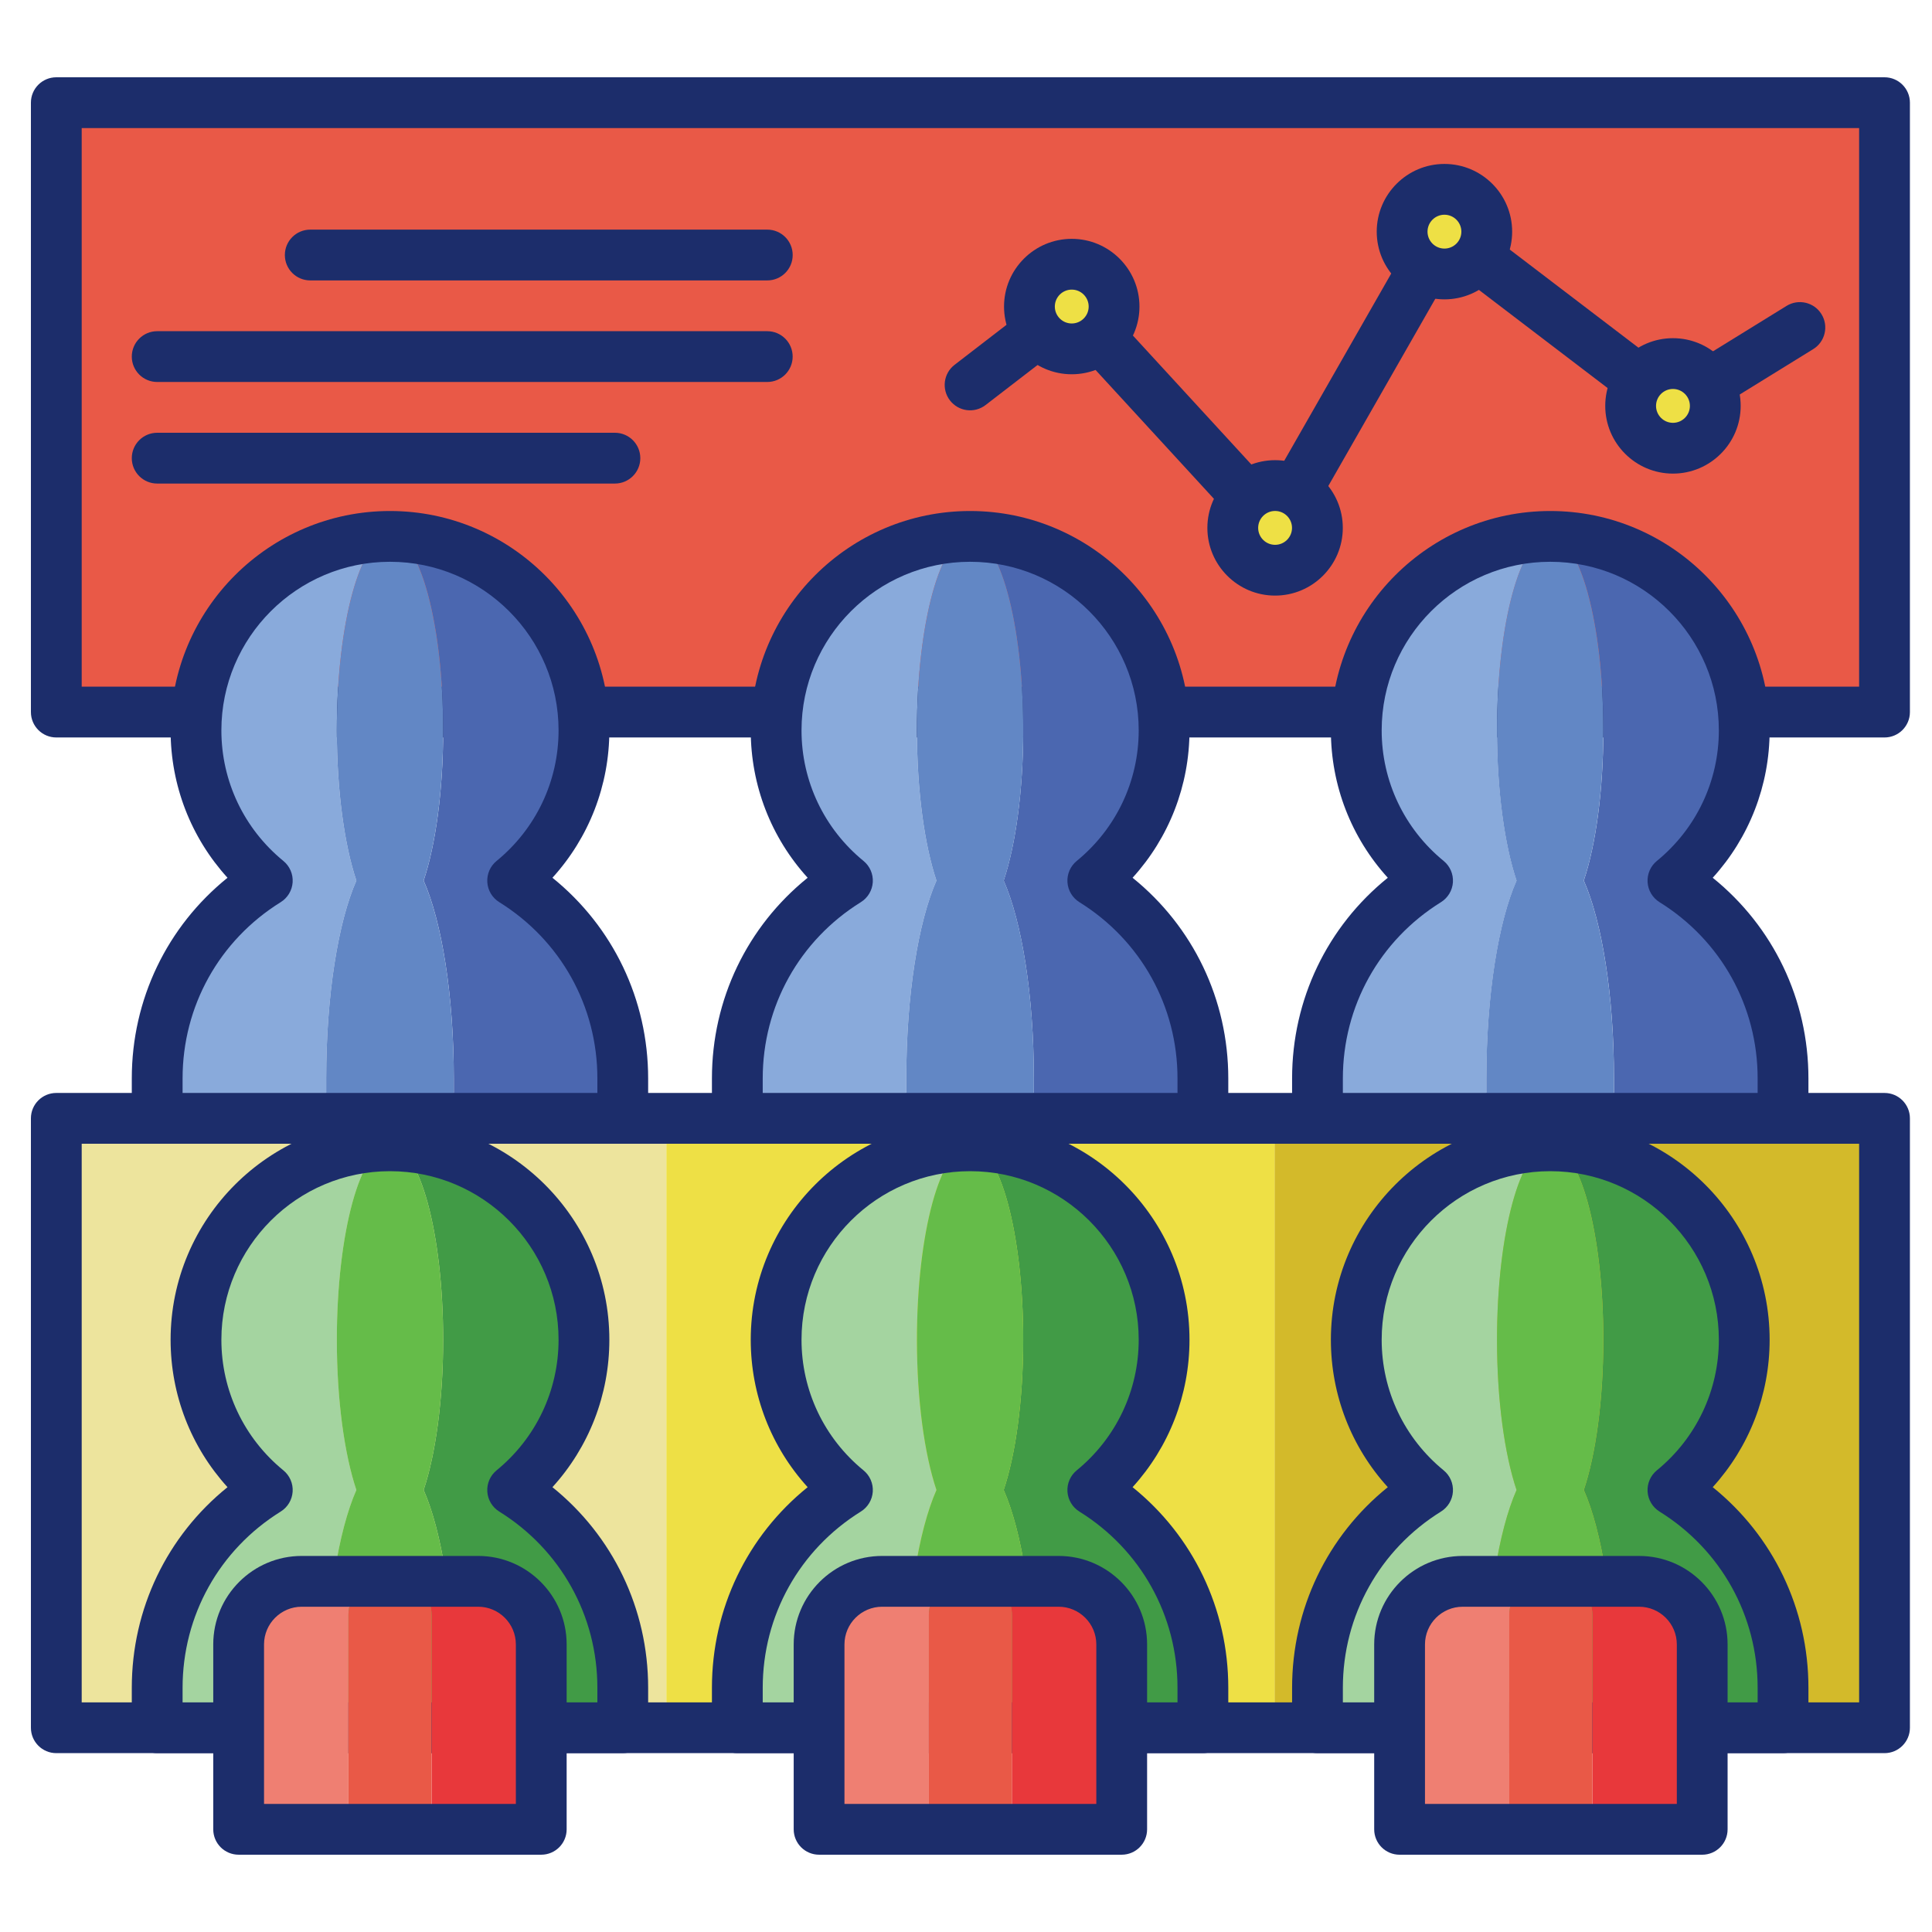 <svg width="125" height="125" viewBox="0 0 125 125" fill="none" xmlns="http://www.w3.org/2000/svg">
<path d="M3.641 6.643H121.926V46.071H3.641V6.643Z" fill="#E95947"/>
<path d="M121.928 47.714H3.643C2.735 47.714 2 46.979 2 46.071V6.643C2 5.735 2.735 5 3.643 5H121.928C122.835 5 123.571 5.735 123.571 6.643V46.071C123.571 46.979 122.835 47.714 121.928 47.714ZM5.286 44.428H120.285V8.286H5.286V44.428Z" fill="#1C2D6B"/>
<path d="M3.641 72.356H43.108V111.785H3.641V72.356Z" fill="#EDE49D"/>
<path d="M82.461 72.356H121.928V111.785H82.461V72.356Z" fill="#D3BA2A"/>
<path d="M43.113 72.356H82.464V111.785H43.113V72.356Z" fill="#EEE045"/>
<path d="M121.928 113.428H3.643C2.735 113.428 2 112.692 2 111.785V72.357C2 71.449 2.735 70.714 3.643 70.714H121.928C122.835 70.714 123.571 71.449 123.571 72.357V111.785C123.571 112.692 122.835 113.428 121.928 113.428ZM5.286 110.142H120.285V74H5.286V110.142Z" fill="#1C2D6B"/>
<path d="M23.057 56.975C22.286 54.673 21.793 51.175 21.793 47.256C21.793 40.324 23.333 34.705 25.232 34.705C18.301 34.705 12.682 40.324 12.682 47.256C12.682 51.176 14.48 54.673 17.295 56.975C13.02 59.632 10.172 64.369 10.172 69.773V72.357H21.106V69.773C21.106 64.369 21.886 59.632 23.057 56.975V56.975Z" fill="#89AADB"/>
<path d="M33.172 56.975C35.986 54.673 37.785 51.175 37.785 47.256C37.785 40.324 32.166 34.705 25.234 34.705C27.134 34.705 28.673 40.324 28.673 47.256C28.673 51.176 28.181 54.673 27.41 56.975C28.581 59.632 29.361 64.37 29.361 69.773V72.357H40.295V69.773C40.295 64.37 37.447 59.632 33.172 56.975V56.975Z" fill="#4B67B0"/>
<path d="M27.407 56.975C28.179 54.673 28.671 51.175 28.671 47.256C28.671 40.324 27.131 34.705 25.232 34.705C23.333 34.705 21.793 40.324 21.793 47.256C21.793 51.176 22.286 54.673 23.057 56.975C21.886 59.632 21.105 64.369 21.105 69.773V72.357H29.36V69.773C29.36 64.37 28.579 59.632 27.407 56.975V56.975Z" fill="#6287C5"/>
<path d="M40.292 74H10.17C9.263 74 8.527 73.264 8.527 72.357V69.773C8.527 64.663 10.809 59.946 14.72 56.791C12.359 54.196 11.038 50.819 11.038 47.255C11.038 39.429 17.405 33.062 25.231 33.062C33.058 33.062 39.425 39.429 39.425 47.255C39.425 50.819 38.104 54.196 35.743 56.791C39.654 59.946 41.935 64.663 41.935 69.773V72.357C41.935 73.264 41.2 74 40.292 74V74ZM11.813 70.714H38.65V69.773C38.65 65.103 36.276 60.84 32.302 58.37C31.851 58.09 31.563 57.61 31.529 57.081C31.495 56.551 31.718 56.038 32.129 55.703C34.678 53.618 36.139 50.539 36.139 47.255C36.139 41.241 31.246 36.347 25.231 36.347C19.217 36.347 14.323 41.241 14.323 47.255C14.323 50.539 15.785 53.618 18.334 55.703C18.744 56.038 18.968 56.551 18.934 57.081C18.899 57.61 18.612 58.09 18.161 58.37C14.186 60.84 11.813 65.103 11.813 69.773V70.714Z" fill="#1C2D6B"/>
<path d="M60.589 56.975C59.817 54.673 59.325 51.175 59.325 47.256C59.325 40.324 60.864 34.705 62.764 34.705C55.832 34.705 50.213 40.324 50.213 47.256C50.213 51.176 52.011 54.673 54.827 56.975C50.551 59.632 47.703 64.369 47.703 69.773V72.357H58.637V69.773C58.637 64.369 59.417 59.632 60.589 56.975V56.975Z" fill="#89AADB"/>
<path d="M70.699 56.975C73.514 54.673 75.312 51.175 75.312 47.256C75.312 40.324 69.693 34.705 62.762 34.705C64.661 34.705 66.201 40.324 66.201 47.256C66.201 51.176 65.708 54.673 64.937 56.975C66.108 59.632 66.889 64.37 66.889 69.773V72.357H77.823V69.773C77.822 64.37 74.974 59.632 70.699 56.975V56.975Z" fill="#4B67B0"/>
<path d="M64.939 56.975C65.71 54.673 66.203 51.175 66.203 47.256C66.203 40.324 64.663 34.705 62.764 34.705C60.864 34.705 59.325 40.324 59.325 47.256C59.325 51.176 59.817 54.673 60.588 56.975C59.417 59.632 58.637 64.369 58.637 69.773V72.357H66.89V69.773C66.891 64.37 66.11 59.632 64.939 56.975V56.975Z" fill="#6287C5"/>
<path d="M77.827 74H47.705C46.798 74 46.062 73.264 46.062 72.357V69.773C46.062 64.663 48.344 59.946 52.255 56.791C49.894 54.196 48.573 50.819 48.573 47.255C48.573 39.429 54.94 33.062 62.766 33.062C70.592 33.062 76.96 39.429 76.96 47.255C76.96 50.819 75.638 54.196 73.278 56.791C77.189 59.946 79.47 64.663 79.47 69.773V72.357C79.47 73.264 78.734 74 77.827 74V74ZM49.348 70.714H76.184V69.773C76.184 65.103 73.811 60.84 69.836 58.37C69.386 58.09 69.099 57.61 69.064 57.081C69.03 56.551 69.254 56.039 69.664 55.703C72.212 53.618 73.674 50.539 73.674 47.255C73.674 41.241 68.78 36.347 62.766 36.347C56.752 36.347 51.858 41.241 51.858 47.255C51.858 50.539 53.32 53.618 55.869 55.703C56.279 56.038 56.503 56.551 56.469 57.081C56.434 57.61 56.147 58.09 55.696 58.37C51.722 60.84 49.348 65.103 49.348 69.773V70.714Z" fill="#1C2D6B"/>
<path d="M98.124 56.975C97.353 54.673 96.86 51.175 96.86 47.256C96.86 40.324 98.4 34.705 100.299 34.705C93.367 34.705 87.748 40.324 87.748 47.256C87.748 51.176 89.546 54.673 92.362 56.975C88.086 59.632 85.238 64.369 85.238 69.773V72.357H96.172V69.773C96.172 64.369 96.953 59.632 98.124 56.975V56.975Z" fill="#89AADB"/>
<path d="M108.234 56.975C111.049 54.673 112.848 51.175 112.848 47.256C112.848 40.324 107.229 34.705 100.297 34.705C102.196 34.705 103.736 40.324 103.736 47.256C103.736 51.176 103.243 54.673 102.472 56.975C103.643 59.632 104.424 64.37 104.424 69.773V72.357H115.357V69.773C115.357 64.37 112.509 59.632 108.234 56.975V56.975Z" fill="#4B67B0"/>
<path d="M102.469 56.975C103.241 54.673 103.733 51.175 103.733 47.256C103.733 40.324 102.193 34.705 100.294 34.705C98.395 34.705 96.855 40.324 96.855 47.256C96.855 51.176 97.348 54.673 98.12 56.975C96.948 59.632 96.168 64.369 96.168 69.773V72.357H104.422V69.773C104.421 64.37 103.641 59.632 102.469 56.975V56.975Z" fill="#6287C5"/>
<path d="M115.362 74H85.24C84.333 74 83.598 73.264 83.598 72.357V69.773C83.598 64.663 85.879 59.946 89.79 56.791C87.429 54.196 86.108 50.819 86.108 47.255C86.108 39.429 92.475 33.062 100.301 33.062C108.128 33.062 114.495 39.429 114.495 47.255C114.495 50.819 113.173 54.196 110.813 56.791C114.724 59.946 117.005 64.663 117.005 69.773V72.357C117.005 73.264 116.27 74 115.362 74ZM86.883 70.714H113.719V69.773C113.719 65.103 111.346 60.84 107.371 58.37C106.921 58.09 106.633 57.61 106.599 57.081C106.565 56.551 106.788 56.038 107.198 55.703C109.747 53.618 111.209 50.539 111.209 47.255C111.209 41.241 106.316 36.347 100.301 36.347C94.287 36.347 89.394 41.241 89.394 47.255C89.394 50.539 90.855 53.618 93.404 55.703C93.814 56.038 94.037 56.551 94.004 57.081C93.969 57.61 93.681 58.09 93.231 58.37C89.256 60.84 86.883 65.103 86.883 69.773V70.714Z" fill="#1C2D6B"/>
<path d="M23.057 96.403C22.286 94.102 21.793 90.603 21.793 86.684C21.793 79.752 23.333 74.133 25.232 74.133C18.301 74.133 12.682 79.752 12.682 86.684C12.682 90.604 14.48 94.102 17.295 96.403C13.02 99.06 10.172 103.797 10.172 109.202V111.785H21.106V109.202C21.106 103.797 21.886 99.06 23.057 96.403Z" fill="#A4D4A0"/>
<path d="M33.172 96.403C35.986 94.102 37.785 90.603 37.785 86.684C37.785 79.752 32.166 74.133 25.234 74.133C27.134 74.133 28.673 79.752 28.673 86.684C28.673 90.604 28.181 94.102 27.41 96.403C28.581 99.06 29.361 103.798 29.361 109.202V111.785H40.295V109.202C40.295 103.798 37.447 99.06 33.172 96.403Z" fill="#419B46"/>
<path d="M27.407 96.403C28.179 94.102 28.671 90.603 28.671 86.684C28.671 79.752 27.131 74.133 25.232 74.133C23.333 74.133 21.793 79.752 21.793 86.684C21.793 90.604 22.286 94.102 23.057 96.403C21.886 99.06 21.105 103.797 21.105 109.202V111.785H29.36V109.202C29.36 103.798 28.579 99.06 27.407 96.403V96.403Z" fill="#65BC49"/>
<path d="M40.292 113.428H10.17C9.263 113.428 8.527 112.692 8.527 111.785V109.201C8.527 104.092 10.809 99.374 14.72 96.22C12.359 93.624 11.038 90.247 11.038 86.683C11.038 78.857 17.405 72.49 25.231 72.49C33.058 72.49 39.425 78.857 39.425 86.683C39.425 90.247 38.104 93.624 35.743 96.22C39.654 99.374 41.935 104.092 41.935 109.201V111.785C41.935 112.692 41.2 113.428 40.292 113.428V113.428ZM11.813 110.142H38.65V109.201C38.65 104.531 36.276 100.269 32.302 97.798C31.851 97.519 31.563 97.038 31.529 96.509C31.495 95.98 31.718 95.467 32.129 95.131C34.678 93.047 36.139 89.967 36.139 86.683C36.139 80.669 31.246 75.775 25.231 75.775C19.217 75.775 14.323 80.669 14.323 86.683C14.323 89.967 15.785 93.047 18.334 95.131C18.744 95.466 18.968 95.98 18.934 96.509C18.899 97.038 18.612 97.519 18.161 97.798C14.186 100.269 11.813 104.531 11.813 109.201V110.142Z" fill="#1C2D6B"/>
<path d="M60.589 96.403C59.817 94.102 59.325 90.603 59.325 86.684C59.325 79.752 60.864 74.133 62.764 74.133C55.832 74.133 50.213 79.752 50.213 86.684C50.213 90.604 52.011 94.102 54.827 96.403C50.551 99.06 47.703 103.797 47.703 109.202V111.785H58.637V109.202C58.637 103.797 59.417 99.06 60.589 96.403V96.403Z" fill="#A4D4A0"/>
<path d="M70.699 96.403C73.514 94.102 75.312 90.603 75.312 86.684C75.312 79.752 69.693 74.133 62.762 74.133C64.661 74.133 66.201 79.752 66.201 86.684C66.201 90.604 65.708 94.102 64.937 96.403C66.108 99.06 66.889 103.798 66.889 109.202V111.785H77.823V109.202C77.822 103.798 74.974 99.06 70.699 96.403V96.403Z" fill="#419B46"/>
<path d="M64.939 96.403C65.71 94.102 66.203 90.603 66.203 86.684C66.203 79.752 64.663 74.133 62.764 74.133C60.864 74.133 59.325 79.752 59.325 86.684C59.325 90.604 59.817 94.102 60.588 96.403C59.417 99.06 58.637 103.797 58.637 109.202V111.785H66.89V109.202C66.891 103.798 66.11 99.06 64.939 96.403Z" fill="#65BC49"/>
<path d="M77.827 113.428H47.705C46.798 113.428 46.062 112.692 46.062 111.785V109.201C46.062 104.092 48.344 99.374 52.255 96.22C49.894 93.624 48.573 90.247 48.573 86.683C48.573 78.857 54.94 72.49 62.766 72.49C70.592 72.49 76.96 78.857 76.96 86.683C76.96 90.247 75.638 93.624 73.278 96.22C77.189 99.374 79.47 104.092 79.47 109.201V111.785C79.47 112.692 78.734 113.428 77.827 113.428V113.428ZM49.348 110.142H76.184V109.201C76.184 104.531 73.811 100.269 69.836 97.798C69.386 97.519 69.099 97.038 69.064 96.509C69.03 95.98 69.254 95.467 69.664 95.131C72.212 93.047 73.674 89.967 73.674 86.683C73.674 80.669 68.78 75.775 62.766 75.775C56.752 75.775 51.858 80.669 51.858 86.683C51.858 89.967 53.32 93.047 55.869 95.131C56.279 95.466 56.503 95.98 56.469 96.509C56.434 97.038 56.147 97.519 55.696 97.798C51.722 100.269 49.348 104.531 49.348 109.201V110.142Z" fill="#1C2D6B"/>
<path d="M98.124 96.403C97.353 94.102 96.86 90.603 96.86 86.684C96.86 79.752 98.4 74.133 100.299 74.133C93.367 74.133 87.748 79.752 87.748 86.684C87.748 90.604 89.546 94.102 92.362 96.403C88.086 99.06 85.238 103.797 85.238 109.202V111.785H96.172V109.202C96.172 103.797 96.953 99.06 98.124 96.403V96.403Z" fill="#A4D4A0"/>
<path d="M108.234 96.403C111.049 94.102 112.848 90.603 112.848 86.684C112.848 79.752 107.229 74.133 100.297 74.133C102.196 74.133 103.736 79.752 103.736 86.684C103.736 90.604 103.243 94.102 102.472 96.403C103.643 99.06 104.424 103.798 104.424 109.202V111.785H115.357V109.202C115.357 103.798 112.509 99.06 108.234 96.403Z" fill="#419B46"/>
<path d="M102.469 96.403C103.241 94.102 103.733 90.603 103.733 86.684C103.733 79.752 102.193 74.133 100.294 74.133C98.395 74.133 96.855 79.752 96.855 86.684C96.855 90.604 97.348 94.102 98.12 96.403C96.948 99.06 96.168 103.797 96.168 109.202V111.785H104.422V109.202C104.421 103.798 103.641 99.06 102.469 96.403Z" fill="#65BC49"/>
<path d="M115.362 113.428H85.24C84.333 113.428 83.598 112.692 83.598 111.785V109.201C83.598 104.092 85.879 99.374 89.79 96.22C87.429 93.624 86.108 90.247 86.108 86.683C86.108 78.857 92.475 72.49 100.301 72.49C108.128 72.49 114.495 78.857 114.495 86.683C114.495 90.247 113.173 93.624 110.813 96.22C114.724 99.374 117.005 104.092 117.005 109.201V111.785C117.005 112.692 116.27 113.428 115.362 113.428ZM86.883 110.142H113.719V109.201C113.719 104.531 111.346 100.269 107.371 97.798C106.921 97.519 106.633 97.038 106.599 96.509C106.565 95.98 106.788 95.467 107.198 95.131C109.747 93.047 111.209 89.967 111.209 86.683C111.209 80.669 106.316 75.775 100.301 75.775C94.287 75.775 89.394 80.669 89.394 86.683C89.394 89.967 90.855 93.047 93.404 95.131C93.814 95.467 94.037 95.98 94.004 96.509C93.969 97.038 93.681 97.519 93.231 97.798C89.256 100.269 86.883 104.531 86.883 109.201V110.142Z" fill="#1C2D6B"/>
<path d="M24.672 102.313H19.504C17.261 102.313 15.441 104.149 15.441 106.413V118.357H22.543V104.461C22.543 103.275 23.496 102.313 24.672 102.313V102.313Z" fill="#EF7F72"/>
<path d="M30.961 102.313H25.793C26.969 102.313 27.922 103.275 27.922 104.461V118.357H35.024V106.413C35.024 104.149 33.204 102.313 30.961 102.313Z" fill="#E8383B"/>
<path d="M25.79 102.313H24.672C23.496 102.313 22.543 103.275 22.543 104.461V118.357H27.919V104.461C27.919 103.275 26.966 102.313 25.79 102.313V102.313Z" fill="#E95947"/>
<path d="M35.019 119.999H15.44C14.532 119.999 13.797 119.264 13.797 118.356V106.394C13.797 103.237 16.365 100.669 19.521 100.669H30.938C34.094 100.669 36.662 103.237 36.662 106.394V118.356C36.662 119.264 35.927 119.999 35.019 119.999ZM17.083 116.713H33.376V106.394C33.376 105.049 32.282 103.955 30.938 103.955H19.521C18.177 103.955 17.083 105.049 17.083 106.394V116.713Z" fill="#1C2D6B"/>
<path d="M62.227 102.313H57.059C54.815 102.313 52.996 104.149 52.996 106.413V118.357H60.098V104.461C60.098 103.275 61.051 102.313 62.227 102.313Z" fill="#EF7F72"/>
<path d="M68.508 102.313H63.34C64.516 102.313 65.469 103.275 65.469 104.461V118.357H72.571V106.413C72.57 104.149 70.752 102.313 68.508 102.313Z" fill="#E8383B"/>
<path d="M63.345 102.313H62.227C61.051 102.313 60.098 103.275 60.098 104.461V118.357H65.474V104.461C65.474 103.275 64.521 102.313 63.345 102.313Z" fill="#E95947"/>
<path d="M72.574 119.999H52.994C52.087 119.999 51.352 119.264 51.352 118.356V106.394C51.352 103.237 53.919 100.669 57.076 100.669H68.493C71.649 100.669 74.217 103.237 74.217 106.394V118.356C74.217 119.264 73.481 119.999 72.574 119.999V119.999ZM54.637 116.713H70.931V106.394C70.931 105.049 69.837 103.955 68.493 103.955H57.076C55.731 103.955 54.637 105.049 54.637 106.394V116.713Z" fill="#1C2D6B"/>
<path d="M99.778 102.313H94.61C92.366 102.313 90.547 104.149 90.547 106.413V118.357H97.649V104.461C97.649 103.275 98.602 102.313 99.778 102.313V102.313Z" fill="#EF7F72"/>
<path d="M106.062 102.313H100.895C102.07 102.313 103.024 103.275 103.024 104.461V118.357H110.126V106.413C110.126 104.149 108.307 102.313 106.062 102.313Z" fill="#E8383B"/>
<path d="M100.896 102.313H99.778C98.602 102.313 97.648 103.275 97.648 104.461V118.357H103.024V104.461C103.025 103.275 102.072 102.313 100.896 102.313Z" fill="#E95947"/>
<path d="M110.132 120H90.553C89.646 120 88.91 119.265 88.91 118.357V106.395C88.91 103.238 91.478 100.67 94.634 100.67H106.051C109.208 100.67 111.775 103.238 111.775 106.395V118.357C111.775 119.265 111.04 120 110.132 120ZM92.196 116.714H108.49V106.395C108.49 105.05 107.395 103.956 106.051 103.956H94.634C93.29 103.956 92.196 105.05 92.196 106.395V116.714Z" fill="#1C2D6B"/>
<path d="M49.644 18.143H20.073C19.165 18.143 18.43 17.408 18.43 16.5C18.43 15.593 19.165 14.857 20.073 14.857H49.644C50.551 14.857 51.287 15.593 51.287 16.5C51.287 17.408 50.551 18.143 49.644 18.143Z" fill="#1C2D6B"/>
<path d="M49.642 24.714H10.17C9.263 24.714 8.527 23.979 8.527 23.071C8.527 22.164 9.263 21.428 10.17 21.428H49.642C50.549 21.428 51.285 22.164 51.285 23.071C51.285 23.979 50.549 24.714 49.642 24.714Z" fill="#1C2D6B"/>
<path d="M39.785 31.286H10.17C9.263 31.286 8.527 30.55 8.527 29.643C8.527 28.735 9.263 28 10.17 28H39.785C40.692 28 41.428 28.735 41.428 29.643C41.428 30.55 40.692 31.286 39.785 31.286Z" fill="#1C2D6B"/>
<path d="M82.5 35.798C82.042 35.798 81.603 35.607 81.29 35.266L69.155 22.055L63.767 26.206C63.048 26.761 62.018 26.627 61.463 25.908C60.909 25.189 61.042 24.158 61.761 23.604L68.344 18.532C69.019 18.013 69.98 18.094 70.556 18.723L82.189 31.388L92.026 14.173C92.261 13.762 92.662 13.472 93.126 13.378C93.592 13.284 94.073 13.395 94.449 13.682L108.336 24.27L115.589 19.792C116.362 19.316 117.374 19.554 117.85 20.327C118.326 21.1 118.087 22.112 117.315 22.588L109.101 27.66C108.522 28.016 107.783 27.98 107.241 27.568L93.948 17.432L83.926 34.97C83.666 35.425 83.204 35.729 82.683 35.787C82.622 35.794 82.561 35.798 82.5 35.798Z" fill="#1C2D6B"/>
<path d="M69.344 22.572C70.856 22.572 72.082 21.346 72.082 19.834C72.082 18.322 70.856 17.096 69.344 17.096C67.831 17.096 66.606 18.322 66.606 19.834C66.606 21.346 67.831 22.572 69.344 22.572Z" fill="#EEE045"/>
<path d="M69.342 24.215C66.926 24.215 64.961 22.249 64.961 19.834C64.961 17.418 66.926 15.453 69.342 15.453C71.757 15.453 73.723 17.418 73.723 19.834C73.723 22.249 71.758 24.215 69.342 24.215ZM69.342 18.738C68.738 18.738 68.247 19.23 68.247 19.834C68.247 20.438 68.738 20.929 69.342 20.929C69.946 20.929 70.437 20.438 70.437 19.834C70.437 19.23 69.946 18.738 69.342 18.738Z" fill="#1C2D6B"/>
<path d="M82.5 36.892C84.012 36.892 85.238 35.666 85.238 34.154C85.238 32.642 84.012 31.416 82.5 31.416C80.988 31.416 79.762 32.642 79.762 34.154C79.762 35.666 80.988 36.892 82.5 36.892Z" fill="#EEE045"/>
<path d="M82.498 38.535C80.083 38.535 78.117 36.57 78.117 34.154C78.117 31.739 80.083 29.773 82.498 29.773C84.914 29.773 86.879 31.739 86.879 34.154C86.879 36.57 84.914 38.535 82.498 38.535ZM82.498 33.059C81.894 33.059 81.403 33.55 81.403 34.154C81.403 34.758 81.894 35.25 82.498 35.25C83.102 35.25 83.593 34.758 83.593 34.154C83.593 33.55 83.102 33.059 82.498 33.059Z" fill="#1C2D6B"/>
<path d="M93.453 17.726C94.965 17.726 96.191 16.5 96.191 14.988C96.191 13.476 94.965 12.25 93.453 12.25C91.941 12.25 90.715 13.476 90.715 14.988C90.715 16.5 91.941 17.726 93.453 17.726Z" fill="#EEE045"/>
<path d="M93.455 19.369C91.04 19.369 89.074 17.403 89.074 14.988C89.074 12.572 91.04 10.607 93.455 10.607C95.871 10.607 97.836 12.572 97.836 14.988C97.836 17.403 95.871 19.369 93.455 19.369ZM93.455 13.893C92.851 13.893 92.36 14.384 92.36 14.988C92.36 15.592 92.851 16.083 93.455 16.083C94.059 16.083 94.55 15.592 94.55 14.988C94.55 14.384 94.059 13.893 93.455 13.893Z" fill="#1C2D6B"/>
<path d="M108.238 28.999C109.75 28.999 110.976 27.773 110.976 26.261C110.976 24.749 109.75 23.523 108.238 23.523C106.726 23.523 105.5 24.749 105.5 26.261C105.5 27.773 106.726 28.999 108.238 28.999Z" fill="#EEE045"/>
<path d="M108.24 30.642C105.825 30.642 103.859 28.677 103.859 26.261C103.859 23.846 105.825 21.88 108.24 21.88C110.656 21.88 112.621 23.846 112.621 26.261C112.621 28.677 110.656 30.642 108.24 30.642ZM108.24 25.166C107.636 25.166 107.145 25.657 107.145 26.261C107.145 26.865 107.636 27.357 108.24 27.357C108.844 27.357 109.336 26.865 109.336 26.261C109.336 25.657 108.844 25.166 108.24 25.166Z" fill="#1C2D6B"/>
</svg>
